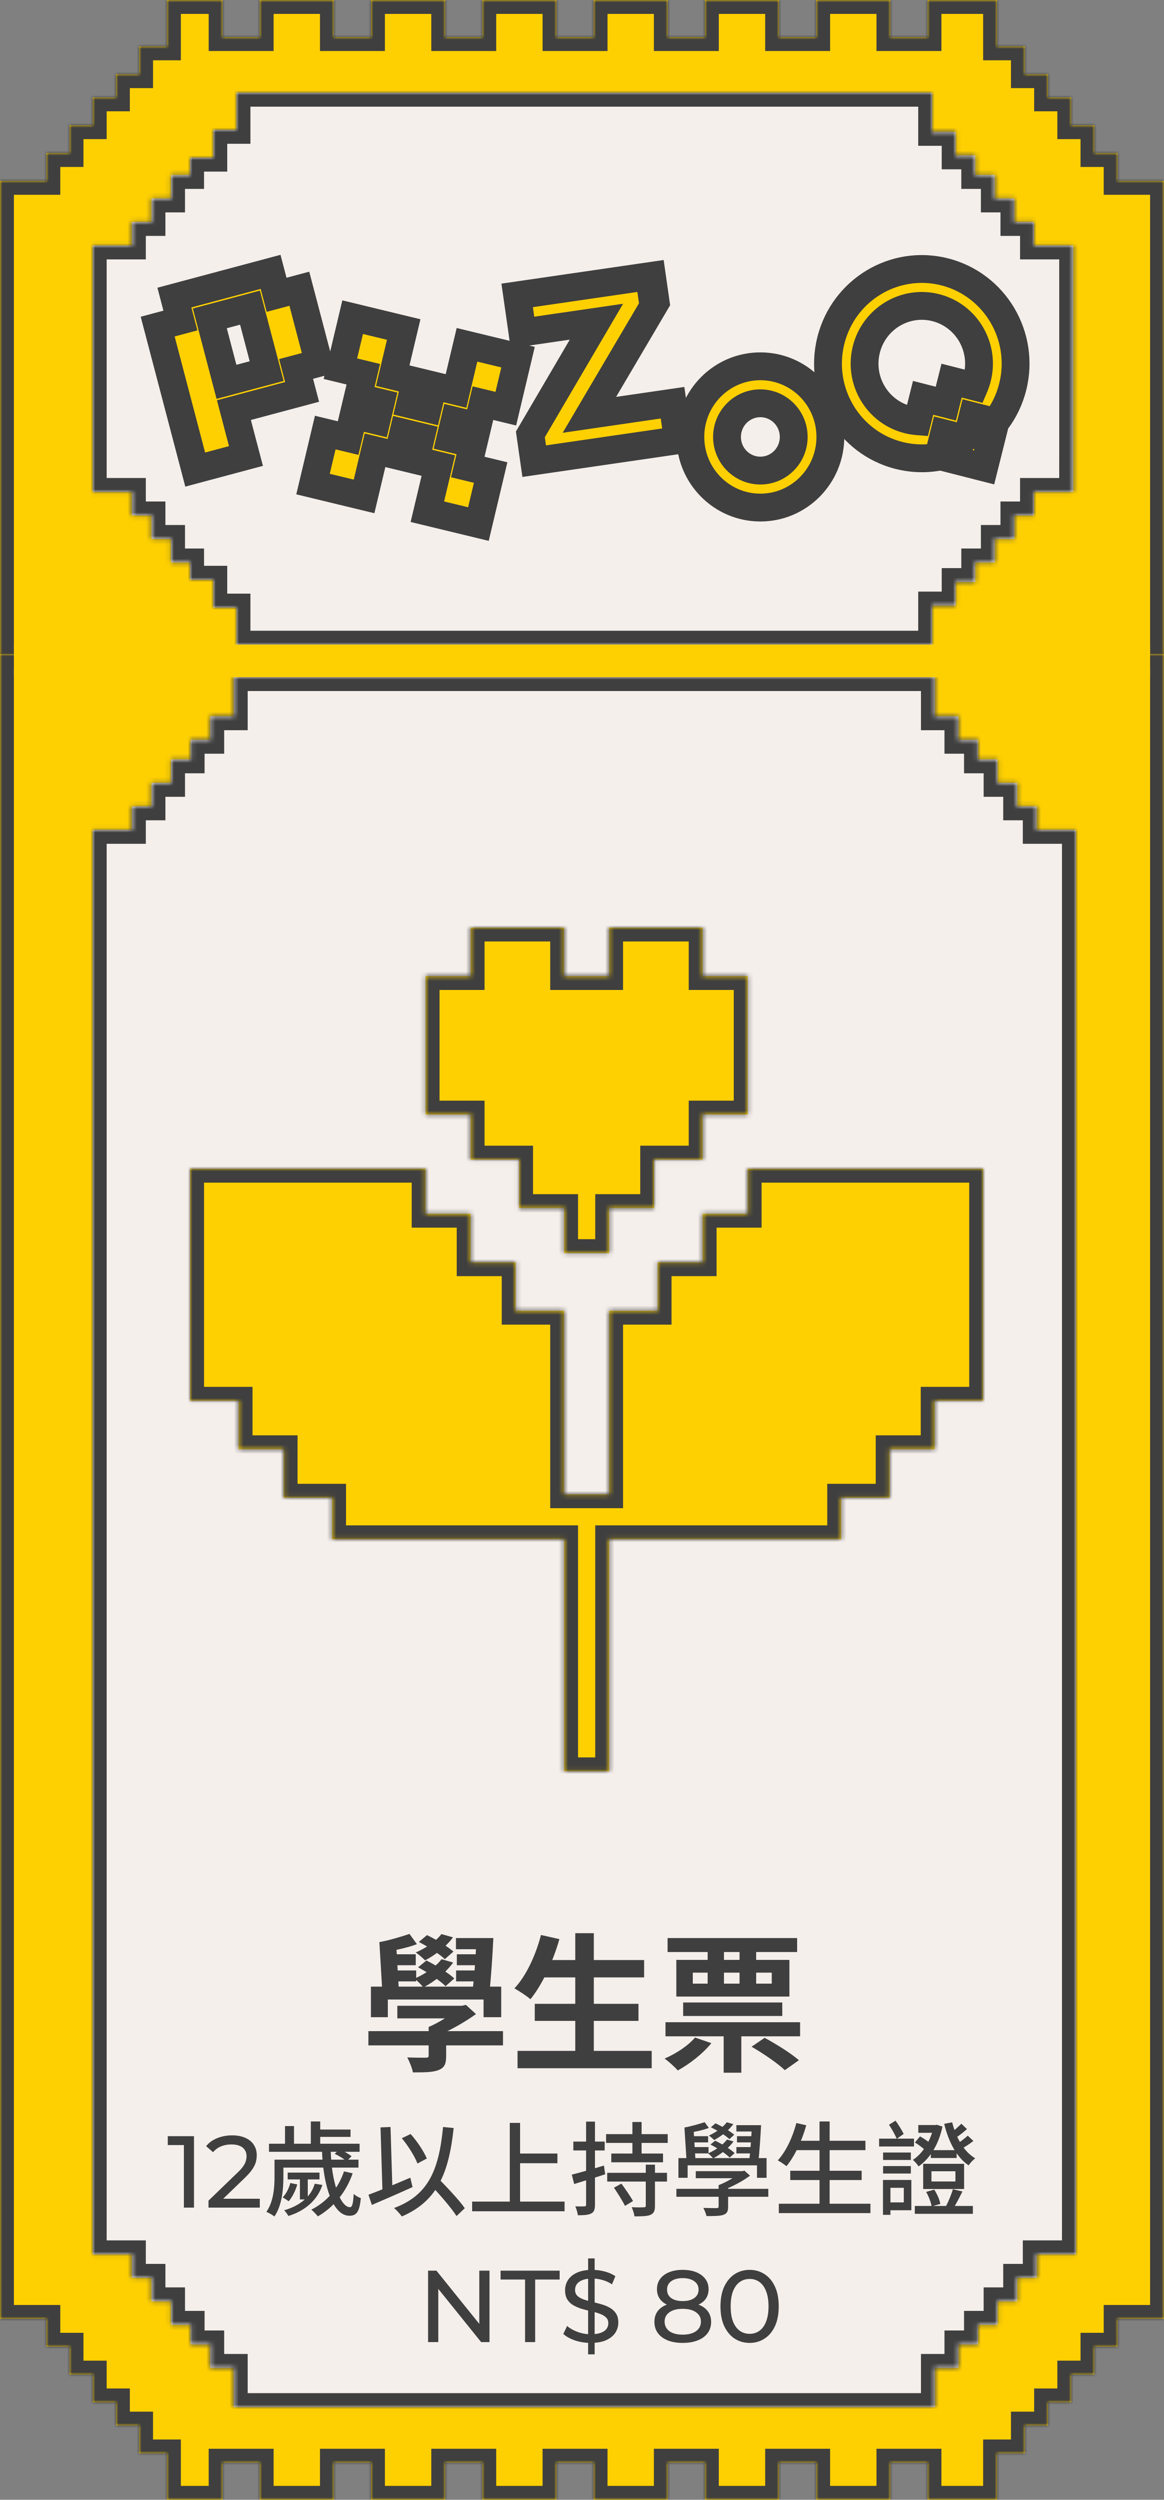 <svg width="251" height="539" viewBox="0 0 251 539" fill="none" xmlns="http://www.w3.org/2000/svg">
<rect x="0" y="0" width="251" height="539" fill="#808080" stroke="none"/>
<mask id="path-1-inside-1_2572_12255" fill="white">
<path fill-rule="evenodd" clip-rule="evenodd" d="M36 0H48V8H56V0H72V8H80V0H96V8H104V0H120V8H128V0H144V8H152V0H168V8H176V0H192V8H200V0H215V10H221V16H226V21H231V27H236V33H241V39H246H251V44.997V45V143.997H0V45V44.997V39H5H10V33H15V27H20V21H25V16H30V10H36V0Z"/>
</mask>
<path fill-rule="evenodd" clip-rule="evenodd" d="M36 0H48V8H56V0H72V8H80V0H96V8H104V0H120V8H128V0H144V8H152V0H168V8H176V0H192V8H200V0H215V10H221V16H226V21H231V27H236V33H241V39H246H251V44.997V45V143.997H0V45V44.997V39H5H10V33H15V27H20V21H25V16H30V10H36V0Z" fill="#FED001"/>
<path d="M48 0H51V-3H48V0ZM36 0V-3H33V0H36ZM48 8H45V11H48V8ZM56 8V11H59V8H56ZM56 0V-3H53V0H56ZM72 0H75V-3H72V0ZM72 8H69V11H72V8ZM80 8V11H83V8H80ZM80 0V-3H77V0H80ZM96 0H99V-3H96V0ZM96 8H93V11H96V8ZM104 8V11H107V8H104ZM104 0V-3H101V0H104ZM120 0H123V-3H120V0ZM120 8H117V11H120V8ZM128 8V11H131V8H128ZM128 0V-3H125V0H128ZM144 0H147V-3H144V0ZM144 8H141V11H144V8ZM152 8V11H155V8H152ZM152 0V-3H149V0H152ZM168 0H171V-3H168V0ZM168 8H165V11H168V8ZM176 8V11H179V8H176ZM176 0V-3H173V0H176ZM192 0H195V-3H192V0ZM192 8H189V11H192V8ZM200 8V11H203V8H200ZM200 0V-3H197V0H200ZM215 0H218V-3H215V0ZM215 10H212V13H215V10ZM221 10H224V7H221V10ZM221 16H218V19H221V16ZM226 16H229V13H226V16ZM226 21H223V24H226V21ZM231 21H234V18H231V21ZM231 27H228V30H231V27ZM236 27H239V24H236V27ZM236 33H233V36H236V33ZM241 33H244V30H241V33ZM241 39H238V42H241V39ZM251 39H254V36H251V39ZM251 143.997V146.997H254V143.997H251ZM0 143.997H-3V146.997H0V143.997ZM0 39V36H-3V39H0ZM10 39V42H13V39H10ZM10 33V30H7V33H10ZM15 33V36H18V33H15ZM15 27V24H12V27H15ZM20 27V30H23V27H20ZM20 21V18H17V21H20ZM25 21V24H28V21H25ZM25 16V13H22V16H25ZM30 16V19H33V16H30ZM30 10V7H27V10H30ZM36 10V13H39V10H36ZM48 -3H36V3H48V-3ZM51 8V0H45V8H51ZM56 5H48V11H56V5ZM53 0V8H59V0H53ZM72 -3H56V3H72V-3ZM75 8V0H69V8H75ZM80 5H72V11H80V5ZM77 0V8H83V0H77ZM96 -3H80V3H96V-3ZM99 8V0H93V8H99ZM104 5H96V11H104V5ZM101 0V8H107V0H101ZM120 -3H104V3H120V-3ZM123 8V0H117V8H123ZM128 5H120V11H128V5ZM125 0V8H131V0H125ZM144 -3H128V3H144V-3ZM147 8V0H141V8H147ZM152 5H144V11H152V5ZM149 0V8H155V0H149ZM168 -3H152V3H168V-3ZM171 8V0H165V8H171ZM176 5H168V11H176V5ZM173 0V8H179V0H173ZM192 -3H176V3H192V-3ZM195 8V0H189V8H195ZM200 5H192V11H200V5ZM197 0V8H203V0H197ZM215 -3H200V3H215V-3ZM218 10V0H212V10H218ZM221 7H215V13H221V7ZM224 16V10H218V16H224ZM226 13H221V19H226V13ZM229 21V16H223V21H229ZM231 18H226V24H231V18ZM234 27V21H228V27H234ZM236 24H231V30H236V24ZM239 33V27H233V33H239ZM241 30H236V36H241V30ZM244 39V33H238V39H244ZM246 36H241V42H246V36ZM251 36H246V42H251V36ZM254 44.997V39H248V44.997H254ZM254 45V44.997H248V45H254ZM254 143.997V45H248V143.997H254ZM0 146.997H251V140.997H0V146.997ZM-3 45V143.997H3V45H-3ZM-3 44.997V45H3V44.997H-3ZM-3 39V44.997H3V39H-3ZM5 36H0V42H5V36ZM10 36H5V42H10V36ZM7 33V39H13V33H7ZM15 30H10V36H15V30ZM12 27V33H18V27H12ZM20 24H15V30H20V24ZM17 21V27H23V21H17ZM25 18H20V24H25V18ZM22 16V21H28V16H22ZM30 13H25V19H30V13ZM27 10V16H33V10H27ZM36 7H30V13H36V7ZM33 0V10H39V0H33Z" fill="#3F3F3F" mask="url(#path-1-inside-1_2572_12255)"/>
<mask id="path-3-inside-2_2572_12255" fill="white">
<path fill-rule="evenodd" clip-rule="evenodd" d="M20 52.934L24.223 52.934H28.446V47.866L32.669 47.866L32.669 42.798L36.892 42.798L36.892 37.731H41V34H46V28H51V20L201 20V28.438L206.068 28.438L206.068 33.506H210.291V37.729H214.514V42.797H218.737V47.865L222.96 47.865V52.932H227.183H231.406V57H231.41V102H231.406V106.068H227.183H222.96V111.136H218.737V116.203H214.514V121.271H210.291V125.494H206.068L206.068 130.562L201 130.562V139L51 139V131H46V125H41V121.27H36.892L36.892 116.202H32.669L32.669 111.134H28.446V106.066H24.223H20L20 102V57L20 52.934Z"/>
</mask>
<path fill-rule="evenodd" clip-rule="evenodd" d="M20 52.934L24.223 52.934H28.446V47.866L32.669 47.866L32.669 42.798L36.892 42.798L36.892 37.731H41V34H46V28H51V20L201 20V28.438L206.068 28.438L206.068 33.506H210.291V37.729H214.514V42.797H218.737V47.865L222.96 47.865V52.932H227.183H231.406V57H231.41V102H231.406V106.068H227.183H222.96V111.136H218.737V116.203H214.514V121.271H210.291V125.494H206.068L206.068 130.562L201 130.562V139L51 139V131H46V125H41V121.27H36.892L36.892 116.202H32.669L32.669 111.134H28.446V106.066H24.223H20L20 102V57L20 52.934Z" fill="#F5EFEB"/>
<path d="M24.223 52.934V49.934H24.223L24.223 52.934ZM20 52.934L20 49.934L17 49.934L17 52.934H20ZM28.446 52.934V55.934H31.446V52.934H28.446ZM28.446 47.866L28.446 44.866L25.446 44.866V47.866H28.446ZM32.669 47.866L32.669 50.866L35.669 50.866L35.669 47.866H32.669ZM32.669 42.798L32.669 39.798L29.669 39.798L29.669 42.798H32.669ZM36.892 42.798L36.892 45.798L39.892 45.798L39.892 42.798L36.892 42.798ZM36.892 37.731V34.731H33.892L33.892 37.731L36.892 37.731ZM41 37.731V40.731H44V37.731H41ZM41 34V31H38V34H41ZM46 34V37H49V34H46ZM46 28V25H43V28H46ZM51 28V31H54V28H51ZM51 20V17L48 17V20H51ZM201 20H204V17L201 17V20ZM201 28.438H198V31.438L201 31.438V28.438ZM206.068 28.438L209.068 28.438L209.068 25.438L206.068 25.438V28.438ZM206.068 33.506L203.068 33.506L203.068 36.506H206.068V33.506ZM210.291 33.506H213.291V30.506H210.291V33.506ZM210.291 37.729H207.291V40.729H210.291V37.729ZM214.514 37.729H217.514V34.729H214.514V37.729ZM214.514 42.797H211.514V45.797H214.514V42.797ZM218.737 42.797H221.737V39.797H218.737V42.797ZM218.737 47.865H215.737V50.865L218.737 50.865V47.865ZM222.96 47.865H225.96V44.865L222.96 44.865V47.865ZM222.96 52.932H219.96V55.932H222.96V52.932ZM231.406 52.932H234.406V49.932H231.406V52.932ZM231.406 57H228.406V60H231.406V57ZM231.41 57H234.41V54H231.41V57ZM231.41 102V105H234.41V102H231.41ZM231.406 102V99H228.406V102H231.406ZM231.406 106.068V109.068H234.406V106.068H231.406ZM222.96 106.068V103.068H219.96V106.068H222.96ZM222.96 111.136V114.136H225.96V111.136H222.96ZM218.737 111.136V108.136H215.737V111.136H218.737ZM218.737 116.203V119.203H221.737V116.203H218.737ZM214.514 116.203V113.203H211.514V116.203H214.514ZM214.514 121.271V124.271H217.514V121.271H214.514ZM210.291 121.271V118.271H207.291V121.271H210.291ZM210.291 125.494V128.494H213.291V125.494H210.291ZM206.068 125.494V122.494H203.068L203.068 125.494L206.068 125.494ZM206.068 130.562V133.562H209.068L209.068 130.562H206.068ZM201 130.562V127.562H198V130.562H201ZM201 139V142H204V139H201ZM51 139H48V142H51V139ZM51 131H54V128H51V131ZM46 131H43V134H46V131ZM46 125H49V122H46V125ZM41 125H38V128H41V125ZM41 121.27H44V118.27H41V121.27ZM36.892 121.27H33.892L33.892 124.27H36.892V121.27ZM36.892 116.202H39.892L39.892 113.202H36.892V116.202ZM32.669 116.202H29.669L29.669 119.202H32.669V116.202ZM32.669 111.134H35.669L35.669 108.134H32.669V111.134ZM28.446 111.134H25.446V114.134H28.446V111.134ZM28.446 106.066H31.446V103.066H28.446V106.066ZM20 106.066H17L17 109.066H20V106.066ZM20 102H17H20ZM20 57H17H20ZM24.223 49.934L20 49.934L20 55.934L24.223 55.934L24.223 49.934ZM28.446 49.934H24.223V55.934H28.446V49.934ZM25.446 47.866V52.934H31.446V47.866H25.446ZM32.669 44.866L28.446 44.866L28.446 50.866L32.669 50.866L32.669 44.866ZM29.669 42.798L29.669 47.866H35.669L35.669 42.798H29.669ZM36.892 39.798L32.669 39.798L32.669 45.798L36.892 45.798L36.892 39.798ZM33.892 37.731L33.892 42.798L39.892 42.798L39.892 37.731L33.892 37.731ZM41 34.731H36.892V40.731H41V34.731ZM38 34V37.731H44V34H38ZM46 31H41V37H46V31ZM43 28V34H49V28H43ZM51 25H46V31H51V25ZM48 20V28H54V20H48ZM201 17L51 17V23L201 23V17ZM204 28.438V20H198V28.438H204ZM206.068 25.438L201 25.438V31.438L206.068 31.438V25.438ZM209.068 33.506L209.068 28.438L203.068 28.438L203.068 33.506L209.068 33.506ZM210.291 30.506H206.068V36.506H210.291V30.506ZM213.291 37.729V33.506H207.291V37.729H213.291ZM214.514 34.729H210.291V40.729H214.514V34.729ZM217.514 42.797V37.729H211.514V42.797H217.514ZM218.737 39.797H214.514V45.797H218.737V39.797ZM221.737 47.865V42.797H215.737V47.865H221.737ZM222.96 44.865L218.737 44.865V50.865L222.96 50.865V44.865ZM225.96 52.932V47.865H219.96V52.932H225.96ZM227.183 49.932H222.96V55.932H227.183V49.932ZM231.406 49.932H227.183V55.932H231.406V49.932ZM234.406 57V52.932H228.406V57H234.406ZM231.406 60H231.41V54H231.406V60ZM228.41 57V102H234.41V57H228.41ZM231.41 99H231.406V105H231.41V99ZM228.406 102V106.068H234.406V102H228.406ZM231.406 103.068H227.183V109.068H231.406V103.068ZM227.183 103.068H222.96V109.068H227.183V103.068ZM219.96 106.068V111.136H225.96V106.068H219.96ZM222.96 108.136H218.737V114.136H222.96V108.136ZM215.737 111.136V116.203H221.737V111.136H215.737ZM218.737 113.203H214.514V119.203H218.737V113.203ZM211.514 116.203V121.271H217.514V116.203H211.514ZM214.514 118.271H210.291V124.271H214.514V118.271ZM207.291 121.271V125.494H213.291V121.271H207.291ZM210.291 122.494H206.068V128.494H210.291V122.494ZM203.068 125.494L203.068 130.562L209.068 130.562L209.068 125.494L203.068 125.494ZM206.068 127.562L201 127.562V133.562L206.068 133.562V127.562ZM198 130.562V139H204V130.562H198ZM201 136L51 136V142L201 142V136ZM54 139V131H48V139H54ZM51 128H46V134H51V128ZM49 131V125H43V131H49ZM46 122H41V128H46V122ZM44 125V121.27H38V125H44ZM41 118.27H36.892V124.27H41V118.27ZM39.892 121.27L39.892 116.202H33.892L33.892 121.27H39.892ZM36.892 113.202H32.669V119.202H36.892V113.202ZM35.669 116.202L35.669 111.134H29.669L29.669 116.202H35.669ZM32.669 108.134H28.446V114.134H32.669V108.134ZM31.446 111.134V106.066H25.446V111.134H31.446ZM28.446 103.066H24.223V109.066H28.446V103.066ZM24.223 103.066H20V109.066H24.223V103.066ZM23 106.066L23 102H17L17 106.066H23ZM23 102V57H17V102H23ZM17 52.934L17 57H23L23 52.934H17Z" fill="#3F3F3F" mask="url(#path-3-inside-2_2572_12255)"/>
<mask id="path-5-outside-3_2572_12255" maskUnits="userSpaceOnUse" x="30" y="53.997" width="193" height="63" fill="black">
<rect fill="white" x="30" y="53.997" width="193" height="63"/>
<path fill-rule="evenodd" clip-rule="evenodd" d="M209.742 89.733L214.7 90.997L214.936 90.681C216.509 88.573 217.7 86.121 218.38 83.405C221.114 72.477 214.552 61.382 203.723 58.623C192.894 55.864 181.898 62.485 179.163 73.413C176.429 84.34 182.991 95.435 193.82 98.195C196.244 98.812 198.677 98.96 201.024 98.694C201.328 98.66 201.631 98.618 201.932 98.57L202.316 98.509L203.584 93.442L207.357 94.403L206.145 99.248L212.204 100.793L213.735 94.678L208.818 93.425L209.742 89.733ZM199.054 85.786L203.954 87.034L205.197 82.071L210.11 83.323C210.362 82.728 210.572 82.105 210.734 81.457C212.402 74.79 208.399 68.021 201.792 66.338C195.185 64.654 188.477 68.694 186.809 75.361C185.141 82.027 189.144 88.796 195.751 90.48C196.433 90.654 197.116 90.766 197.794 90.822L199.054 85.786Z"/>
<path fill-rule="evenodd" clip-rule="evenodd" d="M59.648 63.567L58.349 58.621L37.603 64.167L38.901 69.113L34 70.423L42.093 101.249L53.036 98.324L50.439 88.432L65.144 84.501L63.845 79.555L68.747 78.245L64.549 62.257L59.648 63.567ZM53.908 66.332L57.502 80.02L48.839 82.336L45.245 68.648L53.908 66.332Z"/>
<path fill-rule="evenodd" clip-rule="evenodd" d="M87.052 71.049L76.044 68.387L73.406 79.496L78.337 80.688L77.156 85.664L82.087 86.856L81.18 90.674L76.249 89.482L75.067 94.458L70.136 93.266L67.499 104.375L78.507 107.036L80.87 97.085L85.801 98.277L86.983 93.301L90.767 94.216L89.586 99.192L94.517 100.384L92.154 110.335L103.163 112.997L105.8 101.888L100.869 100.696L102.051 95.72L97.12 94.528L98.026 90.71L102.958 91.902L104.139 86.926L109.07 88.118L111.708 77.01L100.699 74.348L98.336 84.299L93.405 83.107L92.223 88.083L88.439 87.168L89.621 82.192L84.689 81L87.052 71.049Z"/>
<path fill-rule="evenodd" clip-rule="evenodd" d="M114.367 93.66L115.193 99.435L146.181 94.923L145.025 86.838L127.092 89.449L141.385 65.196L140.566 59.465L111.517 63.695L112.661 71.69L128.609 69.368L114.367 93.66ZM140.772 65.073L140.066 60.139L140.772 65.073Z"/>
<path fill-rule="evenodd" clip-rule="evenodd" d="M163.962 109.442C172.298 109.442 179.056 102.623 179.056 94.211C179.056 85.799 172.298 78.98 163.962 78.98C155.625 78.98 148.868 85.799 148.868 94.211C148.868 102.623 155.625 109.442 163.962 109.442ZM171.155 94.211C171.155 98.22 167.934 101.47 163.962 101.47C159.989 101.47 156.768 98.22 156.768 94.211C156.768 90.203 159.989 86.953 163.962 86.953C167.934 86.953 171.155 90.203 171.155 94.211Z"/>
</mask>
<path fill-rule="evenodd" clip-rule="evenodd" d="M209.742 89.733L214.7 90.997L214.936 90.681C216.509 88.573 217.7 86.121 218.38 83.405C221.114 72.477 214.552 61.382 203.723 58.623C192.894 55.864 181.898 62.485 179.163 73.413C176.429 84.34 182.991 95.435 193.82 98.195C196.244 98.812 198.677 98.96 201.024 98.694C201.328 98.66 201.631 98.618 201.932 98.57L202.316 98.509L203.584 93.442L207.357 94.403L206.145 99.248L212.204 100.793L213.735 94.678L208.818 93.425L209.742 89.733ZM199.054 85.786L203.954 87.034L205.197 82.071L210.11 83.323C210.362 82.728 210.572 82.105 210.734 81.457C212.402 74.79 208.399 68.021 201.792 66.338C195.185 64.654 188.477 68.694 186.809 75.361C185.141 82.027 189.144 88.796 195.751 90.48C196.433 90.654 197.116 90.766 197.794 90.822L199.054 85.786Z" fill="#FED001"/>
<path fill-rule="evenodd" clip-rule="evenodd" d="M59.648 63.567L58.349 58.621L37.603 64.167L38.901 69.113L34 70.423L42.093 101.249L53.036 98.324L50.439 88.432L65.144 84.501L63.845 79.555L68.747 78.245L64.549 62.257L59.648 63.567ZM53.908 66.332L57.502 80.02L48.839 82.336L45.245 68.648L53.908 66.332Z" fill="#FED001"/>
<path fill-rule="evenodd" clip-rule="evenodd" d="M87.052 71.049L76.044 68.387L73.406 79.496L78.337 80.688L77.156 85.664L82.087 86.856L81.18 90.674L76.249 89.482L75.067 94.458L70.136 93.266L67.499 104.375L78.507 107.036L80.87 97.085L85.801 98.277L86.983 93.301L90.767 94.216L89.586 99.192L94.517 100.384L92.154 110.335L103.163 112.997L105.8 101.888L100.869 100.696L102.051 95.72L97.12 94.528L98.026 90.71L102.958 91.902L104.139 86.926L109.07 88.118L111.708 77.01L100.699 74.348L98.336 84.299L93.405 83.107L92.223 88.083L88.439 87.168L89.621 82.192L84.689 81L87.052 71.049Z" fill="#FED001"/>
<path fill-rule="evenodd" clip-rule="evenodd" d="M114.367 93.66L115.193 99.435L146.181 94.923L145.025 86.838L127.092 89.449L141.385 65.196L140.566 59.465L111.517 63.695L112.661 71.69L128.609 69.368L114.367 93.66ZM140.772 65.073L140.066 60.139L140.772 65.073Z" fill="#FED001"/>
<path fill-rule="evenodd" clip-rule="evenodd" d="M163.962 109.442C172.298 109.442 179.056 102.623 179.056 94.211C179.056 85.799 172.298 78.98 163.962 78.98C155.625 78.98 148.868 85.799 148.868 94.211C148.868 102.623 155.625 109.442 163.962 109.442ZM171.155 94.211C171.155 98.22 167.934 101.47 163.962 101.47C159.989 101.47 156.768 98.22 156.768 94.211C156.768 90.203 159.989 86.953 163.962 86.953C167.934 86.953 171.155 90.203 171.155 94.211Z" fill="#FED001"/>
<path d="M87.728 87.608L86.269 87.262L85.924 88.715L87.376 89.066L87.728 87.608ZM88.91 82.632L90.369 82.979L90.714 81.525L89.262 81.174L88.91 82.632ZM83.979 81.44L82.519 81.094L82.174 82.547L83.626 82.898L83.979 81.44ZM86.342 71.489L87.801 71.835L88.146 70.382L86.694 70.031L86.342 71.489ZM60.679 63.913L59.381 58.968L56.479 59.729L57.778 64.675L60.679 63.913ZM69.477 77.441L65.581 62.603L62.679 63.365L66.575 78.203L69.477 77.441ZM65.874 83.697L64.575 78.751L61.673 79.513L62.972 84.459L65.874 83.697ZM53.766 97.52L51.169 87.628L48.267 88.39L50.865 98.282L53.766 97.52ZM81.968 89.934L77.037 88.742L76.332 91.657L81.263 92.85L81.968 89.934ZM75.856 93.717L70.925 92.525L70.22 95.441L75.151 96.633L75.856 93.717ZM79.531 106.665L81.894 96.714L78.975 96.021L76.612 105.972L79.531 106.665ZM86.825 97.906L88.006 92.93L85.088 92.237L83.906 97.213L86.825 97.906ZM99.124 83.559L94.193 82.367L93.488 85.282L98.419 86.475L99.124 83.559ZM87.376 89.066L92.307 90.258L93.012 87.342L88.081 86.15L87.376 89.066ZM87.45 82.286L86.269 87.262L89.188 87.955L90.369 82.979L87.45 82.286ZM83.626 82.898L88.557 84.09L89.262 81.174L84.331 79.982L83.626 82.898ZM85.438 81.787L87.801 71.835L84.882 71.142L82.519 81.094L85.438 81.787ZM146.998 94.207L146.01 87.299L143.04 87.724L144.028 94.632L146.998 94.207ZM49.87 82.682L45.975 67.845L43.073 68.606L46.969 83.444L49.87 82.682ZM157.21 87.792C155.641 89.467 154.679 91.729 154.679 94.211H157.679C157.679 92.517 158.333 90.982 159.399 89.843L157.21 87.792ZM154.679 94.211C154.679 96.789 155.716 99.128 157.393 100.82L159.524 98.709C158.384 97.558 157.679 95.971 157.679 94.211H154.679ZM76.127 70.562L85.989 72.947L86.694 70.031L76.832 67.646L76.127 70.562ZM214.7 90.997L213.96 93.904L215.904 94.399L217.104 92.791L214.7 90.997ZM209.742 89.733L210.483 86.826L207.563 86.082L206.832 89.005L209.742 89.733ZM214.936 90.681L217.34 92.475L217.34 92.475L214.936 90.681ZM218.38 83.405L221.29 84.133V84.133L218.38 83.405ZM203.723 58.623L204.464 55.716V55.716L203.723 58.623ZM193.82 98.195L193.08 101.102L193.82 98.195ZM201.024 98.694L200.687 95.713L200.687 95.713L201.024 98.694ZM201.932 98.57L201.458 95.608H201.458L201.932 98.57ZM202.316 98.509L202.791 101.471L204.746 101.158L205.227 99.237L202.316 98.509ZM203.584 93.442L204.325 90.534L201.405 89.791L200.674 92.713L203.584 93.442ZM207.357 94.403L210.268 95.131L210.993 92.234L208.098 91.496L207.357 94.403ZM206.145 99.248L203.234 98.52L202.509 101.418L205.404 102.156L206.145 99.248ZM212.204 100.793L211.463 103.7L214.383 104.444L215.114 101.521L212.204 100.793ZM213.735 94.678L216.645 95.407L217.37 92.509L214.476 91.771L213.735 94.678ZM208.818 93.425L205.908 92.697L205.183 95.595L208.077 96.332L208.818 93.425ZM203.954 87.034L203.214 89.942L206.133 90.686L206.865 87.763L203.954 87.034ZM199.054 85.786L199.795 82.879L196.876 82.135L196.144 85.057L199.054 85.786ZM205.197 82.071L205.938 79.164L203.018 78.42L202.287 81.342L205.197 82.071ZM210.11 83.323L209.369 86.23L211.866 86.866L212.872 84.494L210.11 83.323ZM210.734 81.457L207.824 80.728V80.728L210.734 81.457ZM201.792 66.338L202.533 63.431V63.431L201.792 66.338ZM186.809 75.361L183.899 74.632V74.632L186.809 75.361ZM195.751 90.48L196.492 87.573L196.492 87.573L195.751 90.48ZM197.794 90.822L197.55 93.812L200.086 94.018L200.704 91.55L197.794 90.822ZM58.349 58.621L61.251 57.859L60.485 54.944L57.574 55.723L58.349 58.621ZM59.648 63.567L56.746 64.329L57.511 67.243L60.422 66.465L59.648 63.567ZM37.603 64.167L36.828 61.269L33.943 62.04L34.701 64.929L37.603 64.167ZM38.901 69.113L39.676 72.011L42.562 71.24L41.803 68.351L38.901 69.113ZM34 70.423L33.225 67.525L30.34 68.296L31.098 71.185L34 70.423ZM42.093 101.249L39.192 102.011L39.957 104.926L42.868 104.148L42.093 101.249ZM53.036 98.324L53.811 101.222L56.697 100.451L55.938 97.562L53.036 98.324ZM50.439 88.432L49.664 85.534L46.779 86.305L47.538 89.194L50.439 88.432ZM65.144 84.501L65.919 87.399L68.804 86.628L68.046 83.739L65.144 84.501ZM63.845 79.555L63.071 76.657L60.185 77.428L60.944 80.317L63.845 79.555ZM68.747 78.245L69.522 81.143L72.407 80.372L71.648 77.483L68.747 78.245ZM64.549 62.257L67.451 61.495L66.686 58.58L63.774 59.358L64.549 62.257ZM76.044 68.387L76.749 65.471L73.821 64.763L73.125 67.694L76.044 68.387ZM87.052 71.049L89.971 71.742L90.662 68.835L87.757 68.133L87.052 71.049ZM73.406 79.496L70.487 78.803L69.797 81.71L72.701 82.412L73.406 79.496ZM78.337 80.688L81.256 81.381L81.946 78.474L79.042 77.772L78.337 80.688ZM77.156 85.664L74.237 84.971L73.546 87.877L76.451 88.58L77.156 85.664ZM82.087 86.856L85.005 87.549L85.696 84.642L82.791 83.94L82.087 86.856ZM81.18 90.674L80.475 93.59L83.403 94.298L84.099 91.368L81.18 90.674ZM76.249 89.482L76.954 86.566L74.026 85.858L73.33 88.789L76.249 89.482ZM75.067 94.458L74.362 97.374L77.29 98.082L77.986 95.151L75.067 94.458ZM70.136 93.266L70.841 90.35L67.913 89.642L67.217 92.573L70.136 93.266ZM67.499 104.375L64.58 103.681L63.889 106.588L66.793 107.29L67.499 104.375ZM78.507 107.036L77.802 109.952L80.73 110.66L81.426 107.729L78.507 107.036ZM80.87 97.085L81.575 94.169L78.647 93.461L77.951 96.391L80.87 97.085ZM85.801 98.277L85.096 101.193L88.024 101.901L88.72 98.97L85.801 98.277ZM86.983 93.301L87.688 90.385L84.76 89.677L84.064 92.608L86.983 93.301ZM90.767 94.216L93.686 94.909L94.376 92.002L91.472 91.3L90.767 94.216ZM89.586 99.192L86.667 98.499L85.977 101.406L88.881 102.108L89.586 99.192ZM94.517 100.384L97.436 101.077L98.126 98.17L95.222 97.468L94.517 100.384ZM92.154 110.335L89.235 109.642L88.545 112.549L91.449 113.251L92.154 110.335ZM103.163 112.997L102.458 115.913L105.386 116.621L106.082 113.69L103.163 112.997ZM105.8 101.888L108.719 102.581L109.41 99.674L106.505 98.972L105.8 101.888ZM100.869 100.696L97.951 100.003L97.26 102.91L100.164 103.612L100.869 100.696ZM102.051 95.72L104.97 96.413L105.66 93.507L102.756 92.805L102.051 95.72ZM97.12 94.528L94.201 93.835L93.511 96.742L96.415 97.444L97.12 94.528ZM98.026 90.71L98.731 87.794L95.804 87.086L95.108 90.017L98.026 90.71ZM102.958 91.902L102.253 94.818L105.18 95.526L105.876 92.595L102.958 91.902ZM104.139 86.926L104.844 84.01L101.916 83.302L101.22 86.233L104.139 86.926ZM109.07 88.118L108.365 91.034L111.293 91.742L111.989 88.811L109.07 88.118ZM111.708 77.01L114.627 77.703L115.317 74.796L112.413 74.094L111.708 77.01ZM100.699 74.348L101.404 71.432L98.476 70.724L97.78 73.655L100.699 74.348ZM98.336 84.299L97.631 87.216L100.559 87.923L101.255 84.993L98.336 84.299ZM93.405 83.107L94.11 80.191L91.182 79.483L90.486 82.414L93.405 83.107ZM92.223 88.083L91.518 90.999L94.446 91.707L95.142 88.776L92.223 88.083ZM88.439 87.168L85.52 86.475L84.83 89.382L87.734 90.084L88.439 87.168ZM89.621 82.192L92.54 82.885L93.23 79.978L90.326 79.276L89.621 82.192ZM84.689 81L81.771 80.307L81.081 83.214L83.984 83.916L84.689 81ZM115.193 99.435L112.223 99.86L112.649 102.837L115.626 102.404L115.193 99.435ZM114.367 93.66L111.779 92.143L111.249 93.047L111.398 94.085L114.367 93.66ZM146.181 94.923L146.613 97.892L149.574 97.46L149.151 94.498L146.181 94.923ZM145.025 86.838L147.995 86.413L147.569 83.436L144.592 83.869L145.025 86.838ZM127.092 89.449L124.507 87.926L121.329 93.32L127.524 92.418L127.092 89.449ZM141.385 65.196L143.97 66.719L144.504 65.813L144.355 64.771L141.385 65.196ZM140.566 59.465L143.535 59.04L143.11 56.063L140.133 56.496L140.566 59.465ZM111.517 63.695L111.085 60.726L108.124 61.157L108.548 64.119L111.517 63.695ZM112.661 71.69L109.691 72.115L110.117 75.092L113.093 74.659L112.661 71.69ZM128.609 69.368L131.197 70.885L134.354 65.5L128.177 66.399L128.609 69.368ZM57.502 80.02L58.277 82.918L61.162 82.147L60.404 79.258L57.502 80.02ZM53.908 66.332L56.81 65.57L56.044 62.656L53.133 63.434L53.908 66.332ZM48.839 82.336L45.937 83.098L46.702 86.012L49.614 85.234L48.839 82.336ZM45.245 68.648L44.47 65.75L41.585 66.521L42.343 69.41L45.245 68.648ZM215.441 88.09L210.483 86.826L209.001 92.641L213.96 93.904L215.441 88.09ZM212.532 88.887L212.296 89.202L217.104 92.791L217.34 92.475L212.532 88.887ZM215.469 82.677C214.888 85.002 213.871 87.093 212.532 88.887L217.34 92.475C219.147 90.054 220.512 87.241 221.29 84.133L215.469 82.677ZM202.982 61.53C212.189 63.876 217.808 73.33 215.469 82.677L221.29 84.133C224.42 71.625 216.915 58.888 204.464 55.716L202.982 61.53ZM182.074 74.141C184.41 64.804 193.785 59.187 202.982 61.53L204.464 55.716C192.002 52.541 179.386 60.167 176.253 72.684L182.074 74.141ZM194.561 95.287C185.354 92.942 179.735 83.488 182.074 74.141L176.253 72.684C173.123 85.193 180.628 97.929 193.08 101.102L194.561 95.287ZM200.687 95.713C198.695 95.939 196.627 95.814 194.561 95.287L193.08 101.102C195.86 101.81 198.659 101.981 201.362 101.675L200.687 95.713ZM201.458 95.608C201.202 95.649 200.945 95.684 200.687 95.713L201.362 101.675C201.712 101.635 202.06 101.588 202.406 101.532L201.458 95.608ZM201.842 95.546L201.458 95.608L202.406 101.532L202.791 101.471L201.842 95.546ZM200.674 92.713L199.406 97.78L205.227 99.237L206.494 94.17L200.674 92.713ZM208.098 91.496L204.325 90.534L202.843 96.349L206.617 97.31L208.098 91.496ZM209.055 99.977L210.268 95.131L204.447 93.675L203.234 98.52L209.055 99.977ZM212.945 97.886L206.886 96.341L205.404 102.156L211.463 103.7L212.945 97.886ZM210.824 93.95L209.294 100.064L215.114 101.521L216.645 95.407L210.824 93.95ZM208.077 96.332L212.994 97.585L214.476 91.771L209.559 90.518L208.077 96.332ZM206.832 89.005L205.908 92.697L211.728 94.153L212.652 90.462L206.832 89.005ZM204.695 84.127L199.795 82.879L198.313 88.693L203.214 89.942L204.695 84.127ZM202.287 81.342L201.044 86.306L206.865 87.763L208.107 82.799L202.287 81.342ZM210.851 80.416L205.938 79.164L204.456 84.978L209.369 86.23L210.851 80.416ZM207.824 80.728C207.7 81.225 207.54 81.7 207.348 82.151L212.872 84.494C213.185 83.756 213.444 82.985 213.644 82.185L207.824 80.728ZM201.052 69.245C206.036 70.515 209.097 75.643 207.824 80.728L213.644 82.185C215.708 73.938 210.762 65.527 202.533 63.431L201.052 69.245ZM189.719 76.089C190.99 71.013 196.077 67.977 201.052 69.245L202.533 63.431C194.294 61.331 185.965 66.376 183.899 74.632L189.719 76.089ZM196.492 87.573C191.507 86.303 188.447 81.175 189.719 76.089L183.899 74.632C181.835 82.88 186.781 91.29 195.01 93.387L196.492 87.573ZM198.038 87.832C197.527 87.79 197.01 87.705 196.492 87.573L195.01 93.387C195.856 93.603 196.705 93.743 197.55 93.812L198.038 87.832ZM196.144 85.057L194.884 90.093L200.704 91.55L201.965 86.514L196.144 85.057ZM55.447 59.383L56.746 64.329L62.549 62.805L61.251 57.859L55.447 59.383ZM38.378 67.065L59.124 61.519L57.574 55.723L36.828 61.269L38.378 67.065ZM41.803 68.351L40.505 63.405L34.701 64.929L36 69.875L41.803 68.351ZM34.775 73.322L39.676 72.011L38.127 66.215L33.225 67.525L34.775 73.322ZM44.995 100.488L36.902 69.662L31.098 71.185L39.192 102.011L44.995 100.488ZM52.262 95.426L41.319 98.351L42.868 104.148L53.811 101.222L52.262 95.426ZM47.538 89.194L50.135 99.086L55.938 97.562L53.341 87.67L47.538 89.194ZM64.369 81.603L49.664 85.534L51.214 91.33L65.919 87.399L64.369 81.603ZM60.944 80.317L62.242 85.263L68.046 83.739L66.747 78.793L60.944 80.317ZM67.972 75.347L63.071 76.657L64.62 82.453L69.522 81.143L67.972 75.347ZM61.647 63.018L65.845 79.007L71.648 77.483L67.451 61.495L61.647 63.018ZM60.422 66.465L65.324 65.155L63.774 59.358L58.873 60.669L60.422 66.465ZM75.339 71.303L86.347 73.965L87.757 68.133L76.749 65.471L75.339 71.303ZM76.325 80.189L78.962 69.08L73.125 67.694L70.487 78.803L76.325 80.189ZM79.042 77.772L74.111 76.58L72.701 82.412L77.632 83.604L79.042 77.772ZM80.074 86.357L81.256 81.381L75.418 79.995L74.237 84.971L80.074 86.357ZM82.791 83.94L77.861 82.748L76.451 88.58L81.382 89.772L82.791 83.94ZM84.099 91.368L85.005 87.549L79.168 86.163L78.261 89.981L84.099 91.368ZM75.544 92.398L80.475 93.59L81.885 87.758L76.954 86.566L75.544 92.398ZM77.986 95.151L79.168 90.175L73.33 88.789L72.148 93.765L77.986 95.151ZM69.431 96.182L74.362 97.374L75.772 91.542L70.841 90.35L69.431 96.182ZM70.417 105.068L73.055 93.959L67.217 92.573L64.58 103.681L70.417 105.068ZM79.212 104.12L68.204 101.459L66.793 107.29L77.802 109.952L79.212 104.12ZM77.951 96.391L75.588 106.343L81.426 107.729L83.789 97.778L77.951 96.391ZM86.506 95.361L81.575 94.169L80.165 100.001L85.096 101.193L86.506 95.361ZM84.064 92.608L82.883 97.584L88.72 98.97L89.902 93.994L84.064 92.608ZM91.472 91.3L87.688 90.385L86.278 96.217L90.062 97.132L91.472 91.3ZM92.505 99.885L93.686 94.909L87.848 93.523L86.667 98.499L92.505 99.885ZM95.222 97.468L90.291 96.276L88.881 102.108L93.812 103.3L95.222 97.468ZM95.073 111.029L97.436 101.077L91.598 99.691L89.235 109.642L95.073 111.029ZM103.868 110.081L92.859 107.419L91.449 113.251L102.458 115.913L103.868 110.081ZM102.882 101.195L100.244 112.304L106.082 113.69L108.719 102.581L102.882 101.195ZM100.164 103.612L105.095 104.804L106.505 98.972L101.574 97.78L100.164 103.612ZM99.132 95.027L97.951 100.003L103.788 101.389L104.97 96.413L99.132 95.027ZM96.415 97.444L101.346 98.636L102.756 92.805L97.825 91.612L96.415 97.444ZM95.108 90.017L94.201 93.835L100.039 95.221L100.945 91.403L95.108 90.017ZM103.663 88.986L98.731 87.794L97.322 93.626L102.253 94.818L103.663 88.986ZM101.22 86.233L100.039 91.209L105.876 92.595L107.058 87.619L101.22 86.233ZM109.775 85.202L104.844 84.01L103.434 89.842L108.365 91.034L109.775 85.202ZM108.789 76.317L106.151 87.425L111.989 88.811L114.627 77.703L108.789 76.317ZM99.994 77.264L111.003 79.926L112.413 74.094L101.404 71.432L99.994 77.264ZM101.255 84.993L103.618 75.041L97.78 73.655L95.417 83.606L101.255 84.993ZM92.7 86.023L97.631 87.216L99.041 81.383L94.11 80.191L92.7 86.023ZM95.142 88.776L96.324 83.8L90.486 82.414L89.305 87.39L95.142 88.776ZM87.734 90.084L91.518 90.999L92.928 85.167L89.144 84.252L87.734 90.084ZM86.702 81.499L85.52 86.475L91.358 87.861L92.54 82.885L86.702 81.499ZM83.984 83.916L88.916 85.108L90.326 79.276L85.394 78.084L83.984 83.916ZM84.134 70.356L81.771 80.307L87.608 81.693L89.971 71.742L84.134 70.356ZM118.163 99.011L117.337 93.236L111.398 94.085L112.223 99.86L118.163 99.011ZM145.749 91.954L114.761 96.467L115.626 102.404L146.613 97.892L145.749 91.954ZM142.055 87.263L143.211 95.348L149.151 94.498L147.995 86.413L142.055 87.263ZM127.524 92.418L145.457 89.806L144.592 83.869L126.66 86.48L127.524 92.418ZM138.801 63.673L124.507 87.926L129.677 90.972L143.97 66.719L138.801 63.673ZM137.596 59.889L138.415 65.621L144.355 64.771L143.535 59.04L137.596 59.889ZM111.95 66.663L140.998 62.434L140.133 56.496L111.085 60.726L111.95 66.663ZM115.631 71.266L114.487 63.27L108.548 64.119L109.691 72.115L115.631 71.266ZM128.177 66.399L112.229 68.722L113.093 74.659L129.041 72.337L128.177 66.399ZM116.955 95.177L131.197 70.885L126.021 67.851L111.779 92.143L116.955 95.177ZM143.742 64.648L143.036 59.714L137.096 60.563L137.802 65.497L143.742 64.648ZM60.404 79.258L56.81 65.57L51.007 67.094L54.6 80.782L60.404 79.258ZM49.614 85.234L58.277 82.918L56.727 77.122L48.064 79.438L49.614 85.234ZM42.343 69.41L45.937 83.098L51.74 81.574L48.147 67.886L42.343 69.41ZM53.133 63.434L44.47 65.75L46.02 71.546L54.683 69.231L53.133 63.434ZM176.056 94.211C176.056 100.992 170.615 106.442 163.962 106.442V112.442C173.98 112.442 182.056 104.254 182.056 94.211H176.056ZM163.962 81.98C170.615 81.98 176.056 87.431 176.056 94.211H182.056C182.056 84.168 173.98 75.98 163.962 75.98V81.98ZM151.868 94.211C151.868 87.431 157.308 81.98 163.962 81.98V75.98C153.943 75.98 145.868 84.168 145.868 94.211H151.868ZM163.962 106.442C157.308 106.442 151.868 100.992 151.868 94.211H145.868C145.868 104.254 153.943 112.442 163.962 112.442V106.442ZM163.962 104.47C169.617 104.47 174.155 99.851 174.155 94.211H168.155C168.155 96.589 166.252 98.47 163.962 98.47V104.47ZM153.768 94.211C153.768 99.851 158.307 104.47 163.962 104.47V98.47C161.671 98.47 159.768 96.589 159.768 94.211H153.768ZM163.962 83.953C158.307 83.953 153.768 88.571 153.768 94.211H159.768C159.768 91.834 161.671 89.953 163.962 89.953V83.953ZM174.155 94.211C174.155 88.571 169.617 83.953 163.962 83.953V89.953C166.252 89.953 168.155 91.834 168.155 94.211H174.155Z" fill="#3F3F3F" mask="url(#path-5-outside-3_2572_12255)"/>
<mask id="path-7-inside-4_2572_12255" fill="white">
<path fill-rule="evenodd" clip-rule="evenodd" d="M251 141V494V500H246H241V506H236V512H231V518H226V523H221V529H215V539H200V531H192V539H176V531H168V539H152V531H144V539H128V531H120V539H104V531H96V539H80V531H72V539H56V531H48V539H36V529H30V523H25V518H20V512H15V506H10V500H5H0V494V141H251Z"/>
</mask>
<path fill-rule="evenodd" clip-rule="evenodd" d="M251 141V494V500H246H241V506H236V512H231V518H226V523H221V529H215V539H200V531H192V539H176V531H168V539H152V531H144V539H128V531H120V539H104V531H96V539H80V531H72V539H56V531H48V539H36V529H30V523H25V518H20V512H15V506H10V500H5H0V494V141H251Z" fill="#FED001"/>
<path d="M251 141H254V138H251V141ZM251 500V503H254V500H251ZM241 500V497H238V500H241ZM241 506V509H244V506H241ZM236 506V503H233V506H236ZM236 512V515H239V512H236ZM231 512V509H228V512H231ZM231 518V521H234V518H231ZM226 518V515H223V518H226ZM226 523V526H229V523H226ZM221 523V520H218V523H221ZM221 529V532H224V529H221ZM215 529V526H212V529H215ZM215 539V542H218V539H215ZM200 539H197V542H200V539ZM200 531H203V528H200V531ZM192 531V528H189V531H192ZM192 539V542H195V539H192ZM176 539H173V542H176V539ZM176 531H179V528H176V531ZM168 531V528H165V531H168ZM168 539V542H171V539H168ZM152 539H149V542H152V539ZM152 531H155V528H152V531ZM144 531V528H141V531H144ZM144 539V542H147V539H144ZM128 539H125V542H128V539ZM128 531H131V528H128V531ZM120 531V528H117V531H120ZM120 539V542H123V539H120ZM104 539H101V542H104V539ZM104 531H107V528H104V531ZM96 531V528H93V531H96ZM96 539V542H99V539H96ZM80 539H77V542H80V539ZM80 531H83V528H80V531ZM72 531V528H69V531H72ZM72 539V542H75V539H72ZM56 539H53V542H56V539ZM56 531H59V528H56V531ZM48 531V528H45V531H48ZM48 539V542H51V539H48ZM36 539H33V542H36V539ZM36 529H39V526H36V529ZM30 529H27V532H30V529ZM30 523H33V520H30V523ZM25 523H22V526H25V523ZM25 518H28V515H25V518ZM20 518H17V521H20V518ZM20 512H23V509H20V512ZM15 512H12V515H15V512ZM15 506H18V503H15V506ZM10 506H7V509H10V506ZM10 500H13V497H10V500ZM0 500H-3V503H0V500ZM0 141V138H-3V141H0ZM254 494V141H248V494H254ZM248 494V500H254V494H248ZM251 497H246V503H251V497ZM246 497H241V503H246V497ZM238 500V506H244V500H238ZM241 503H236V509H241V503ZM233 506V512H239V506H233ZM236 509H231V515H236V509ZM228 512V518H234V512H228ZM231 515H226V521H231V515ZM223 518V523H229V518H223ZM226 520H221V526H226V520ZM218 523V529H224V523H218ZM221 526H215V532H221V526ZM212 529V539H218V529H212ZM215 536H200V542H215V536ZM203 539V531H197V539H203ZM200 528H192V534H200V528ZM189 531V539H195V531H189ZM192 536H176V542H192V536ZM179 539V531H173V539H179ZM176 528H168V534H176V528ZM165 531V539H171V531H165ZM168 536H152V542H168V536ZM155 539V531H149V539H155ZM152 528H144V534H152V528ZM141 531V539H147V531H141ZM144 536H128V542H144V536ZM131 539V531H125V539H131ZM128 528H120V534H128V528ZM117 531V539H123V531H117ZM120 536H104V542H120V536ZM107 539V531H101V539H107ZM104 528H96V534H104V528ZM93 531V539H99V531H93ZM96 536H80V542H96V536ZM83 539V531H77V539H83ZM80 528H72V534H80V528ZM69 531V539H75V531H69ZM72 536H56V542H72V536ZM59 539V531H53V539H59ZM56 528H48V534H56V528ZM45 531V539H51V531H45ZM48 536H36V542H48V536ZM39 539V529H33V539H39ZM36 526H30V532H36V526ZM33 529V523H27V529H33ZM30 520H25V526H30V520ZM28 523V518H22V523H28ZM25 515H20V521H25V515ZM23 518V512H17V518H23ZM20 509H15V515H20V509ZM18 512V506H12V512H18ZM15 503H10V509H15V503ZM13 506V500H7V506H13ZM10 497H5V503H10V497ZM5 497H0V503H5V497ZM3 500V494H-3V500H3ZM-3 141V494H3V141H-3ZM251 138H0V144H251V138Z" fill="#3F3F3F" mask="url(#path-7-inside-4_2572_12255)"/>
<mask id="path-9-inside-5_2572_12255" fill="white">
<path fill-rule="evenodd" clip-rule="evenodd" d="M50.406 146L201.594 146V154.446H206.661V159.514L210.884 159.514V163.737H215.108V168.805H219.331V173.872L223.554 173.872V178.94H227.777H232V184V184.008V481V486.068H227.777H223.554V491.135H219.331V496.203H215.108V501.271H210.884V505.494H206.661V510.562H201.594V519.008H50.407L50.406 510.562H45.339L45.339 505.494H41.115V501.271H36.892V496.203H32.669L32.669 491.135H28.446V486.068H24.223H20L20 481L20 184.008L20 178.94H24.223H28.446V173.872L32.669 173.872L32.669 168.805H36.892V163.737H41.115V159.514H45.339L45.339 154.446L50.406 154.446L50.406 146Z"/>
</mask>
<path fill-rule="evenodd" clip-rule="evenodd" d="M50.406 146L201.594 146V154.446H206.661V159.514L210.884 159.514V163.737H215.108V168.805H219.331V173.872L223.554 173.872V178.94H227.777H232V184V184.008V481V486.068H227.777H223.554V491.135H219.331V496.203H215.108V501.271H210.884V505.494H206.661V510.562H201.594V519.008H50.407L50.406 510.562H45.339L45.339 505.494H41.115V501.271H36.892V496.203H32.669L32.669 491.135H28.446V486.068H24.223H20L20 481L20 184.008L20 178.94H24.223H28.446V173.872L32.669 173.872L32.669 168.805H36.892V163.737H41.115V159.514H45.339L45.339 154.446L50.406 154.446L50.406 146Z" fill="#F5EFEB"/>
<path d="M201.594 146H204.594V143L201.594 143V146ZM50.406 146V143L47.406 143L47.406 146L50.406 146ZM201.594 154.446H198.594V157.446H201.594V154.446ZM206.661 154.446H209.661V151.446H206.661V154.446ZM206.661 159.514H203.661V162.514H206.661V159.514ZM210.884 159.514H213.884V156.514L210.884 156.514V159.514ZM210.884 163.737H207.884V166.737H210.884V163.737ZM215.108 163.737H218.108V160.737H215.108V163.737ZM215.108 168.805H212.108V171.805H215.108V168.805ZM219.331 168.805H222.331V165.805H219.331V168.805ZM219.331 173.872H216.331V176.872L219.331 176.872V173.872ZM223.554 173.872H226.554V170.872L223.554 170.872V173.872ZM223.554 178.94H220.554V181.94H223.554V178.94ZM232 178.94H235V175.94H232V178.94ZM232 486.068V489.068H235V486.068H232ZM223.554 486.068V483.068H220.554V486.068H223.554ZM223.554 491.135V494.135H226.554V491.135H223.554ZM219.331 491.135V488.135H216.331V491.135H219.331ZM219.331 496.203V499.203H222.331V496.203H219.331ZM215.108 496.203V493.203H212.108V496.203H215.108ZM215.108 501.271V504.271H218.108V501.271H215.108ZM210.884 501.271V498.271H207.884V501.271H210.884ZM210.884 505.494V508.494H213.884V505.494H210.884ZM206.661 505.494V502.494H203.661V505.494H206.661ZM206.661 510.562V513.562H209.661V510.562H206.661ZM201.594 510.562V507.562H198.594V510.562H201.594ZM201.594 519.008V522.008H204.594V519.008H201.594ZM50.407 519.008L47.407 519.008L47.407 522.008H50.407V519.008ZM50.406 510.562L53.406 510.562L53.406 507.562H50.406V510.562ZM45.339 510.562H42.339L42.339 513.562H45.339V510.562ZM45.339 505.494H48.339L48.339 502.494H45.339V505.494ZM41.115 505.494H38.115V508.494H41.115V505.494ZM41.115 501.271H44.115V498.271H41.115V501.271ZM36.892 501.271H33.892V504.271H36.892V501.271ZM36.892 496.203H39.892V493.203H36.892V496.203ZM32.669 496.203H29.669L29.669 499.203H32.669V496.203ZM32.669 491.135H35.669L35.669 488.135H32.669V491.135ZM28.446 491.135H25.446V494.135H28.446V491.135ZM28.446 486.068H31.446V483.068H28.446V486.068ZM20 486.068H17L17 489.068H20V486.068ZM20 481H23H20ZM20 184.008H17H20ZM20 178.94V175.94H17L17 178.94H20ZM28.446 178.94V181.94H31.446V178.94H28.446ZM28.446 173.872L28.446 170.872L25.446 170.872V173.872H28.446ZM32.669 173.872L32.669 176.872L35.669 176.872L35.669 173.872H32.669ZM32.669 168.805V165.805H29.669L29.669 168.805H32.669ZM36.892 168.805V171.805H39.892V168.805H36.892ZM36.892 163.737V160.737H33.892V163.737H36.892ZM41.115 163.737V166.737H44.115V163.737H41.115ZM41.115 159.514V156.514H38.115V159.514H41.115ZM45.339 159.514V162.514H48.339L48.339 159.514L45.339 159.514ZM45.339 154.446V151.446L42.339 151.446L42.339 154.446L45.339 154.446ZM50.406 154.446V157.446L53.406 157.446L53.406 154.446L50.406 154.446ZM201.594 143L50.406 143V149L201.594 149V143ZM204.594 154.446V146H198.594V154.446H204.594ZM206.661 151.446H201.594V157.446H206.661V151.446ZM209.661 159.514V154.446H203.661V159.514H209.661ZM210.884 156.514L206.661 156.514V162.514L210.884 162.514V156.514ZM213.884 163.737V159.514H207.884V163.737H213.884ZM215.108 160.737H210.884V166.737H215.108V160.737ZM218.108 168.805V163.737H212.108V168.805H218.108ZM219.331 165.805H215.108V171.805H219.331V165.805ZM222.331 173.872V168.805H216.331V173.872H222.331ZM223.554 170.872L219.331 170.872V176.872L223.554 176.872V170.872ZM226.554 178.94V173.872H220.554V178.94H226.554ZM227.777 175.94H223.554V181.94H227.777V175.94ZM232 175.94H227.777V181.94H232V175.94ZM235 184V178.94H229V184H235ZM235 184.008V184H229V184.008H235ZM235 481V184.008H229V481H235ZM235 486.068V481H229V486.068H235ZM227.777 489.068H232V483.068H227.777V489.068ZM223.554 489.068H227.777V483.068H223.554V489.068ZM226.554 491.135V486.068H220.554V491.135H226.554ZM219.331 494.135H223.554V488.135H219.331V494.135ZM222.331 496.203V491.135H216.331V496.203H222.331ZM215.108 499.203H219.331V493.203H215.108V499.203ZM218.108 501.271V496.203H212.108V501.271H218.108ZM210.884 504.271H215.108V498.271H210.884V504.271ZM213.884 505.494V501.271H207.884V505.494H213.884ZM206.661 508.494H210.884V502.494H206.661V508.494ZM209.661 510.562V505.494H203.661V510.562H209.661ZM201.594 513.562H206.661V507.562H201.594V513.562ZM204.594 519.008V510.562H198.594V519.008H204.594ZM50.407 522.008H201.594V516.008H50.407V522.008ZM47.406 510.562L47.407 519.008L53.407 519.008L53.406 510.562L47.406 510.562ZM45.339 513.562H50.406V507.562H45.339V513.562ZM42.339 505.494L42.339 510.562H48.339L48.339 505.494H42.339ZM41.115 508.494H45.339V502.494H41.115V508.494ZM38.115 501.271V505.494H44.115V501.271H38.115ZM36.892 504.271H41.115V498.271H36.892V504.271ZM33.892 496.203V501.271H39.892V496.203H33.892ZM32.669 499.203H36.892V493.203H32.669V499.203ZM29.669 491.135L29.669 496.203H35.669L35.669 491.135H29.669ZM28.446 494.135H32.669V488.135H28.446V494.135ZM25.446 486.068V491.135H31.446V486.068H25.446ZM24.223 489.068H28.446V483.068H24.223V489.068ZM20 489.068H24.223V483.068H20V489.068ZM17 481L17 486.068H23L23 481H17ZM17 184.008L17 481H23L23 184.008H17ZM17 178.94L17 184.008H23L23 178.94H17ZM24.223 175.94H20V181.94H24.223V175.94ZM28.446 175.94H24.223V181.94H28.446V175.94ZM25.446 173.872V178.94H31.446V173.872H25.446ZM32.669 170.872L28.446 170.872L28.446 176.872L32.669 176.872L32.669 170.872ZM29.669 168.805L29.669 173.872H35.669L35.669 168.805H29.669ZM36.892 165.805H32.669V171.805H36.892V165.805ZM33.892 163.737V168.805H39.892V163.737H33.892ZM41.115 160.737H36.892V166.737H41.115V160.737ZM38.115 159.514V163.737H44.115V159.514H38.115ZM45.339 156.514H41.115V162.514H45.339V156.514ZM42.339 154.446L42.339 159.514L48.339 159.514L48.339 154.446L42.339 154.446ZM50.406 151.446L45.339 151.446V157.446L50.406 157.446V151.446ZM47.406 146L47.406 154.446L53.406 154.446L53.406 146L47.406 146Z" fill="#3F3F3F" mask="url(#path-9-inside-5_2572_12255)"/>
<path d="M79.44 437.952H108.464V441.024H79.44V437.952ZM85.68 432.48H99.696V435.2H85.68V432.48ZM92.432 437.056H96.208V443.296C96.208 445.024 95.856 445.856 94.512 446.368C93.2 446.848 91.44 446.848 89.04 446.848C88.848 445.856 88.304 444.544 87.824 443.616C89.36 443.68 91.28 443.68 91.792 443.68C92.304 443.68 92.432 443.584 92.432 443.168V437.056ZM98.736 432.48H99.664L100.464 432.288L102.64 434.272C100.24 436 97.104 437.792 94.16 439.008C93.776 438.432 92.912 437.504 92.432 437.056C94.704 436.096 97.456 434.336 98.736 433.12V432.48ZM79.984 428.352H108.08V434.944H104.272V431.136H83.632V434.944H79.984V428.352ZM102.736 417.888H106.384C106.192 421.824 105.872 426.688 105.52 429.728H101.84C102.256 426.592 102.608 421.728 102.736 417.888ZM98.32 417.888H104.24V420.288H98.32V417.888ZM88.304 416.992L89.904 419.2C87.888 419.968 85.104 420.544 83.152 420.864L81.808 418.752C83.728 418.432 86.576 417.568 88.304 416.992ZM83.664 421.376H89.648V423.744H83.664V421.376ZM83.76 424.864H89.744V427.232H83.76V424.864ZM98.512 421.376H103.92V423.744H98.512V421.376ZM98.352 424.864H103.728V427.232H98.352V424.864ZM95.184 417.024L97.68 417.728C96.24 419.712 93.84 421.568 91.664 422.688C91.216 422.24 90.256 421.376 89.648 420.992C91.856 420.032 94 418.592 95.184 417.024ZM90.32 418.72L92.08 417.248C94.032 418.176 96.496 419.68 97.776 420.8L95.92 422.432C94.768 421.312 92.304 419.744 90.32 418.72ZM95.216 422.432L97.712 423.168C96.176 425.312 93.648 427.296 91.312 428.512C90.896 428.032 89.936 427.04 89.392 426.624C91.664 425.632 93.968 424.096 95.216 422.432ZM90.16 424.192L91.952 422.72C94 423.744 96.656 425.376 97.968 426.592L96.08 428.256C94.864 427.04 92.272 425.312 90.16 424.192ZM81.808 418.752L85.456 419.68L86.032 429.568H82.448L81.808 418.752ZM116.624 422.624H138.896V426.368H116.624V422.624ZM115.312 432.064H137.68V435.744H115.312V432.064ZM111.6 442.208H140.528V445.952H111.6V442.208ZM124.048 416.832H128.048V444.064H124.048V416.832ZM116.656 417.216L120.624 418.112C119.216 423.072 116.88 428 114.384 431.072C113.616 430.4 111.92 429.28 110.928 428.736C113.456 426.048 115.504 421.632 116.656 417.216ZM162.064 441.312L164.88 439.392C167.312 440.704 170.576 442.72 172.272 444.224L169.232 446.368C167.76 444.928 164.56 442.752 162.064 441.312ZM147.312 431.776H168.688V434.688H147.312V431.776ZM143.504 436.032H172.528V439.072H143.504V436.032ZM143.952 417.888H171.888V420.896H143.952V417.888ZM149.872 439.328L153.392 440.544C151.568 442.816 148.656 445.056 146.16 446.432C145.552 445.728 144.144 444.448 143.312 443.872C145.808 442.784 148.4 441.088 149.872 439.328ZM149.392 425.344V427.712H166.416V425.344H149.392ZM145.84 422.592H170.224V430.496H145.84V422.592ZM152.592 419.04H156.112V429.376H152.592V419.04ZM159.472 419.04H163.056V429.376H159.472V419.04ZM156.048 436.832H159.856V446.912H156.048V436.832Z" fill="#3F3F3F"/>
<path d="M92.31 505V489.6H94.114L104.3 502.25H103.354V489.6H105.554V505H103.75L93.564 492.35H94.51V505H92.31ZM113.222 505V491.514H107.942V489.6H120.68V491.514H115.4V505H113.222ZM126.82 507.64V486.96H128.228V507.64H126.82ZM127.37 505.176C126.197 505.176 125.075 505 124.004 504.648C122.934 504.281 122.09 503.812 121.474 503.24L122.288 501.524C122.875 502.037 123.623 502.463 124.532 502.8C125.442 503.137 126.388 503.306 127.37 503.306C128.265 503.306 128.991 503.203 129.548 502.998C130.106 502.793 130.516 502.514 130.78 502.162C131.044 501.795 131.176 501.385 131.176 500.93C131.176 500.402 131 499.977 130.648 499.654C130.311 499.331 129.864 499.075 129.306 498.884C128.764 498.679 128.162 498.503 127.502 498.356C126.842 498.209 126.175 498.041 125.5 497.85C124.84 497.645 124.232 497.388 123.674 497.08C123.132 496.772 122.692 496.361 122.354 495.848C122.017 495.32 121.848 494.645 121.848 493.824C121.848 493.032 122.054 492.306 122.464 491.646C122.89 490.971 123.535 490.436 124.4 490.04C125.28 489.629 126.395 489.424 127.744 489.424C128.639 489.424 129.526 489.541 130.406 489.776C131.286 490.011 132.049 490.348 132.694 490.788L131.968 492.548C131.308 492.108 130.612 491.793 129.878 491.602C129.145 491.397 128.434 491.294 127.744 491.294C126.879 491.294 126.168 491.404 125.61 491.624C125.053 491.844 124.642 492.137 124.378 492.504C124.129 492.871 124.004 493.281 124.004 493.736C124.004 494.279 124.173 494.711 124.51 495.034C124.862 495.357 125.31 495.613 125.852 495.804C126.41 495.995 127.018 496.171 127.678 496.332C128.338 496.479 128.998 496.647 129.658 496.838C130.333 497.029 130.942 497.278 131.484 497.586C132.042 497.894 132.489 498.305 132.826 498.818C133.164 499.331 133.332 499.991 133.332 500.798C133.332 501.575 133.12 502.301 132.694 502.976C132.269 503.636 131.609 504.171 130.714 504.582C129.834 504.978 128.72 505.176 127.37 505.176ZM147.207 505.176C145.96 505.176 144.882 504.993 143.973 504.626C143.063 504.259 142.359 503.739 141.861 503.064C141.362 502.375 141.113 501.568 141.113 500.644C141.113 499.735 141.347 498.965 141.817 498.334C142.301 497.689 142.997 497.205 143.907 496.882C144.816 496.545 145.916 496.376 147.207 496.376C148.497 496.376 149.597 496.545 150.507 496.882C151.431 497.205 152.135 497.689 152.619 498.334C153.103 498.979 153.345 499.749 153.345 500.644C153.345 501.568 153.095 502.375 152.597 503.064C152.098 503.739 151.387 504.259 150.463 504.626C149.539 504.993 148.453 505.176 147.207 505.176ZM147.207 503.394C148.439 503.394 149.399 503.145 150.089 502.646C150.793 502.133 151.145 501.443 151.145 500.578C151.145 499.727 150.793 499.06 150.089 498.576C149.399 498.077 148.439 497.828 147.207 497.828C145.989 497.828 145.036 498.077 144.347 498.576C143.657 499.06 143.313 499.727 143.313 500.578C143.313 501.443 143.657 502.133 144.347 502.646C145.036 503.145 145.989 503.394 147.207 503.394ZM147.207 497.564C146.033 497.564 145.036 497.41 144.215 497.102C143.393 496.779 142.763 496.325 142.323 495.738C141.883 495.137 141.663 494.425 141.663 493.604C141.663 492.739 141.89 491.998 142.345 491.382C142.814 490.751 143.467 490.267 144.303 489.93C145.139 489.593 146.107 489.424 147.207 489.424C148.321 489.424 149.297 489.593 150.133 489.93C150.969 490.267 151.621 490.751 152.091 491.382C152.56 491.998 152.795 492.739 152.795 493.604C152.795 494.425 152.575 495.137 152.135 495.738C151.695 496.325 151.057 496.779 150.221 497.102C149.385 497.41 148.38 497.564 147.207 497.564ZM147.207 496.156C148.277 496.156 149.113 495.936 149.715 495.496C150.331 495.056 150.639 494.455 150.639 493.692C150.639 492.915 150.323 492.306 149.693 491.866C149.062 491.426 148.233 491.206 147.207 491.206C146.18 491.206 145.359 491.426 144.743 491.866C144.141 492.306 143.841 492.915 143.841 493.692C143.841 494.455 144.134 495.056 144.721 495.496C145.322 495.936 146.151 496.156 147.207 496.156ZM161.651 505.176C160.448 505.176 159.37 504.868 158.417 504.252C157.478 503.636 156.73 502.741 156.173 501.568C155.63 500.395 155.359 498.972 155.359 497.3C155.359 495.628 155.63 494.205 156.173 493.032C156.73 491.859 157.478 490.964 158.417 490.348C159.37 489.732 160.448 489.424 161.651 489.424C162.839 489.424 163.909 489.732 164.863 490.348C165.816 490.964 166.564 491.859 167.107 493.032C167.649 494.205 167.921 495.628 167.921 497.3C167.921 498.972 167.649 500.395 167.107 501.568C166.564 502.741 165.816 503.636 164.863 504.252C163.909 504.868 162.839 505.176 161.651 505.176ZM161.651 503.218C162.457 503.218 163.161 502.998 163.763 502.558C164.379 502.118 164.855 501.458 165.193 500.578C165.545 499.698 165.721 498.605 165.721 497.3C165.721 495.995 165.545 494.902 165.193 494.022C164.855 493.142 164.379 492.482 163.763 492.042C163.161 491.602 162.457 491.382 161.651 491.382C160.844 491.382 160.133 491.602 159.517 492.042C158.901 492.482 158.417 493.142 158.065 494.022C157.727 494.902 157.559 495.995 157.559 497.3C157.559 498.605 157.727 499.698 158.065 500.578C158.417 501.458 158.901 502.118 159.517 502.558C160.133 502.998 160.844 503.218 161.651 503.218Z" fill="#3F3F3F"/>
<path d="M39.652 476V461.48L40.598 462.514H36.176V460.6H41.83V476H39.652ZM44.957 476V474.504L51.227 468.454C51.784 467.926 52.195 467.464 52.459 467.068C52.737 466.657 52.921 466.283 53.009 465.946C53.111 465.594 53.163 465.257 53.163 464.934C53.163 464.142 52.884 463.519 52.327 463.064C51.769 462.609 50.955 462.382 49.885 462.382C49.063 462.382 48.323 462.521 47.663 462.8C47.003 463.064 46.431 463.482 45.947 464.054L44.451 462.756C45.037 462.008 45.822 461.436 46.805 461.04C47.802 460.629 48.895 460.424 50.083 460.424C51.153 460.424 52.085 460.6 52.877 460.952C53.669 461.289 54.277 461.781 54.703 462.426C55.143 463.071 55.363 463.834 55.363 464.714C55.363 465.213 55.297 465.704 55.165 466.188C55.033 466.672 54.783 467.185 54.417 467.728C54.05 468.271 53.522 468.879 52.833 469.554L47.245 474.944L46.717 474.086H56.023V476H44.957ZM69.425 463.504H71.317C71.405 470.412 73.407 475.934 75.475 475.912C75.959 475.912 76.157 475.098 76.267 473.052C76.663 473.426 77.323 473.8 77.807 473.954C77.521 476.946 76.861 477.76 75.343 477.76C71.779 477.76 69.645 471.226 69.425 463.504ZM72.175 464.406L73.209 463.416C74.111 463.812 75.233 464.45 75.805 464.934L74.727 466.012C74.177 465.506 73.077 464.824 72.175 464.406ZM74.177 468.19L76.047 468.608C74.595 472.788 71.911 475.934 68.545 477.892C68.259 477.518 67.555 476.792 67.137 476.44C70.437 474.79 72.945 471.886 74.177 468.19ZM62.605 470.698L64.101 471.006C63.727 472.37 63.023 473.756 62.253 474.636C61.967 474.416 61.329 473.998 60.955 473.8C61.747 472.986 62.297 471.842 62.605 470.698ZM60.251 465.66H77.301V467.376H60.251V465.66ZM62.033 468.454H68.897V469.928H62.033V468.454ZM58.007 462.228H77.543V463.966H58.007V462.228ZM68.193 459.17H75.585V460.754H68.193V459.17ZM59.195 465.66H61.109V469.422C61.109 471.952 60.823 475.538 59.173 477.914C58.799 477.606 57.919 477.1 57.435 476.924C58.997 474.702 59.195 471.622 59.195 469.4V465.66ZM67.027 457.432H69.051V463.086H67.027V457.432ZM61.461 458.422H63.397V463.152H61.461V458.422ZM67.863 470.852L69.513 471.116C68.523 474.24 65.905 476.682 62.187 477.804C61.989 477.452 61.571 476.858 61.285 476.572C64.739 475.604 67.159 473.514 67.863 470.852ZM64.673 469.466H66.367V474.24H64.673V469.466ZM86.651 461.04L88.543 460.138C89.995 461.744 91.403 463.9 92.041 465.418L90.017 466.496C89.445 464.978 88.015 462.69 86.651 461.04ZM79.457 473.228C81.701 472.414 85.221 470.94 88.477 469.554L88.961 471.578C85.947 472.942 82.647 474.372 80.183 475.428L79.457 473.228ZM92.525 470.742L94.131 469.312C96.177 471.402 98.949 474.284 100.225 476.132L98.443 477.826C97.255 475.934 94.593 472.942 92.525 470.742ZM95.539 458.62L97.827 458.84C96.749 468.916 94.131 474.68 86.651 477.914C86.343 477.452 85.485 476.528 84.979 476.088C92.327 473.36 94.637 467.992 95.539 458.62ZM82.053 458.708L84.209 458.62L84.649 473.052L82.493 473.14L82.053 458.708ZM111.115 464.34H120.201V466.43H111.115V464.34ZM101.809 474.702H121.741V476.792H101.809V474.702ZM109.927 457.74H112.149V475.846H109.927V457.74ZM131.817 464.34H142.971V466.232H131.817V464.34ZM130.937 468.498H143.829V470.39H130.937V468.498ZM130.695 460.16H143.983V462.052H130.695V460.16ZM136.371 457.542H138.351V465.44H136.371V457.542ZM139.253 466.738H141.233V475.582C141.233 476.704 141.013 477.232 140.265 477.562C139.561 477.87 138.439 477.892 136.811 477.892C136.745 477.298 136.459 476.484 136.217 475.912C137.339 475.978 138.505 475.956 138.835 475.934C139.165 475.934 139.253 475.846 139.253 475.538V466.738ZM132.389 471.71L133.995 470.83C134.853 471.996 135.953 473.58 136.503 474.592L134.765 475.626C134.281 474.614 133.225 472.942 132.389 471.71ZM123.303 468.894C125.063 468.454 127.703 467.706 130.233 466.936L130.497 468.828C128.187 469.576 125.723 470.324 123.809 470.918L123.303 468.894ZM123.633 461.766H130.387V463.68H123.633V461.766ZM126.383 457.454H128.297V475.362C128.297 476.396 128.099 476.946 127.505 477.254C126.911 477.584 126.009 477.65 124.601 477.65C124.557 477.144 124.315 476.286 124.051 475.736C124.931 475.758 125.745 475.758 126.009 475.736C126.273 475.736 126.383 475.648 126.383 475.34V457.454ZM145.853 471.952H165.675V473.668H145.853V471.952ZM150.033 468.146H160.109V469.664H150.033V468.146ZM154.961 471.16H157.007V475.802C157.007 476.792 156.787 477.276 155.995 477.562C155.203 477.826 154.059 477.826 152.343 477.826C152.233 477.276 151.925 476.572 151.661 476.066C152.893 476.11 154.169 476.11 154.521 476.11C154.873 476.088 154.961 476.022 154.961 475.736V471.16ZM159.603 468.146H160.087L160.527 468.036L161.737 469.114C160.153 470.302 157.931 471.468 155.929 472.238C155.709 471.908 155.225 471.402 154.961 471.16C156.633 470.522 158.613 469.356 159.603 468.498V468.146ZM146.293 465.33H165.301V469.576H163.233V466.892H148.273V469.576H146.293V465.33ZM162.133 458.224H164.113C163.981 460.82 163.761 464.142 163.519 466.144H161.517C161.803 464.076 162.023 460.754 162.133 458.224ZM158.789 458.224H162.947V459.588H158.789V458.224ZM151.947 457.586L152.849 458.818C151.529 459.346 149.659 459.698 148.339 459.896L147.591 458.73C148.889 458.51 150.803 457.96 151.947 457.586ZM148.647 460.6H152.695V461.942H148.647V460.6ZM148.735 462.954H152.783V464.318H148.735V462.954ZM158.921 460.6H162.749V461.942H158.921V460.6ZM158.789 462.954H162.595V464.318H158.789V462.954ZM156.721 457.608L158.129 458.004C157.139 459.368 155.489 460.644 153.993 461.436C153.751 461.172 153.201 460.688 152.871 460.468C154.367 459.764 155.885 458.73 156.721 457.608ZM153.289 458.686L154.279 457.828C155.687 458.466 157.425 459.522 158.327 460.292L157.293 461.238C156.457 460.446 154.719 459.368 153.289 458.686ZM156.765 461.326L158.173 461.744C157.117 463.196 155.379 464.538 153.795 465.374C153.553 465.11 153.025 464.56 152.695 464.318C154.257 463.614 155.885 462.514 156.765 461.326ZM153.201 462.404L154.213 461.568C155.665 462.272 157.513 463.394 158.415 464.252L157.359 465.22C156.501 464.362 154.697 463.174 153.201 462.404ZM147.591 458.73L149.571 459.258L149.989 466.078H148.053L147.591 458.73ZM171.351 461.59H186.619V463.614H171.351V461.59ZM170.405 468.058H185.805V470.06H170.405V468.058ZM167.941 475.164H187.697V477.188H167.941V475.164ZM176.719 457.432H178.897V476.154H176.719V457.432ZM171.725 457.762L173.859 458.246C172.913 461.656 171.329 464.956 169.591 467.068C169.173 466.716 168.249 466.1 167.721 465.814C169.481 463.9 170.911 460.864 171.725 457.762ZM198.015 458.202H201.821V459.874H198.015V458.202ZM201.337 458.202H201.667L201.997 458.136L203.229 458.532C202.415 462.426 200.501 465.44 198.081 467.112C197.817 466.694 197.245 466.034 196.849 465.704C198.917 464.406 200.721 461.568 201.337 458.51V458.202ZM197.289 461.964L198.389 460.644C199.247 461.106 200.281 461.81 200.787 462.316L199.643 463.768C199.159 463.24 198.125 462.47 197.289 461.964ZM199.709 472.612L201.469 472.128C202.085 473.096 202.635 474.372 202.767 475.208L200.897 475.736C200.765 474.922 200.281 473.602 199.709 472.612ZM205.319 457.608C206.133 460.864 207.827 463.944 210.291 465.374C209.807 465.726 209.191 466.408 208.861 466.892C206.221 465.11 204.527 461.744 203.603 457.938L205.319 457.608ZM207.299 457.916L208.509 459.06C207.739 459.808 206.749 460.512 206.023 460.996L204.989 459.962C205.671 459.456 206.705 458.51 207.299 457.916ZM208.685 460.49L209.895 461.634C209.015 462.338 207.959 462.976 207.189 463.416L206.199 462.382C206.947 461.92 208.069 461.062 208.685 460.49ZM200.721 463.614H206.287V465.308H200.721V463.614ZM197.267 475.648H209.785V477.342H197.267V475.648ZM200.853 468.168V470.368H206.023V468.168H200.853ZM199.071 466.562H207.893V471.996H199.071V466.562ZM205.473 472.04L207.541 472.524C206.881 473.822 206.155 475.274 205.539 476.22L203.955 475.758C204.505 474.746 205.165 473.14 205.473 472.04ZM190.425 464.12H196.409V465.726H190.425V464.12ZM190.425 467.046H196.409V468.652H190.425V467.046ZM189.567 461.128H197.091V462.822H189.567V461.128ZM191.217 470.038H196.519V476.572H191.217V474.878H194.891V471.732H191.217V470.038ZM190.403 470.038H192.009V477.562H190.403V470.038ZM191.701 458.136L193.109 457.256C193.769 458.158 194.495 459.346 194.869 460.116L193.373 461.172C193.043 460.358 192.317 459.06 191.701 458.136Z" fill="#3F3F3F"/>
<mask id="path-14-inside-6_2572_12255" fill="white">
<path fill-rule="evenodd" clip-rule="evenodd" d="M121.646 200H101.485V210.454H91.777V240.323H101.485V250.031H111.939V260.485H121.646V270.192H131.354V260.485H141.061V250.031H151.515V240.323H161.223V210.454H151.515V200H131.354V210.454H121.646V200Z"/>
</mask>
<path fill-rule="evenodd" clip-rule="evenodd" d="M121.646 200H101.485V210.454H91.777V240.323H101.485V250.031H111.939V260.485H121.646V270.192H131.354V260.485H141.061V250.031H151.515V240.323H161.223V210.454H151.515V200H131.354V210.454H121.646V200Z" fill="#FED001"/>
<path d="M101.485 200V197H98.485V200H101.485ZM121.646 200H124.646V197H121.646V200ZM101.485 210.454V213.454H104.485V210.454H101.485ZM91.777 210.454V207.454H88.777V210.454H91.777ZM91.777 240.323H88.777V243.323H91.777V240.323ZM101.485 240.323H104.485V237.323H101.485V240.323ZM101.485 250.031H98.485V253.031H101.485V250.031ZM111.939 250.031H114.939V247.031H111.939V250.031ZM111.939 260.485H108.939V263.485H111.939V260.485ZM121.646 260.485H124.646V257.485H121.646V260.485ZM121.646 270.192H118.646V273.192H121.646V270.192ZM131.354 270.192V273.192H134.354V270.192H131.354ZM131.354 260.485V257.485H128.354V260.485H131.354ZM141.061 260.485V263.485H144.061V260.485H141.061ZM141.061 250.031V247.031H138.061V250.031H141.061ZM151.515 250.031V253.031H154.515V250.031H151.515ZM151.515 240.323V237.323H148.515V240.323H151.515ZM161.223 240.323V243.323H164.223V240.323H161.223ZM161.223 210.454H164.223V207.454H161.223V210.454ZM151.515 210.454H148.515V213.454H151.515V210.454ZM151.515 200H154.515V197H151.515V200ZM131.354 200V197H128.354V200H131.354ZM131.354 210.454V213.454H134.354V210.454H131.354ZM121.646 210.454H118.646V213.454H121.646V210.454ZM101.485 203H121.646V197H101.485V203ZM104.485 210.454V200H98.485V210.454H104.485ZM91.777 213.454H101.485V207.454H91.777V213.454ZM94.777 240.323V210.454H88.777V240.323H94.777ZM101.485 237.323H91.777V243.323H101.485V237.323ZM104.485 250.031V240.323H98.485V250.031H104.485ZM111.939 247.031H101.485V253.031H111.939V247.031ZM114.939 260.485V250.031H108.939V260.485H114.939ZM121.646 257.485H111.939V263.485H121.646V257.485ZM124.646 270.192V260.485H118.646V270.192H124.646ZM131.354 267.192H121.646V273.192H131.354V267.192ZM128.354 260.485V270.192H134.354V260.485H128.354ZM141.061 257.485H131.354V263.485H141.061V257.485ZM138.061 250.031V260.485H144.061V250.031H138.061ZM151.515 247.031H141.061V253.031H151.515V247.031ZM148.515 240.323V250.031H154.515V240.323H148.515ZM161.223 237.323H151.515V243.323H161.223V237.323ZM158.223 210.454V240.323H164.223V210.454H158.223ZM151.515 213.454H161.223V207.454H151.515V213.454ZM148.515 200V210.454H154.515V200H148.515ZM131.354 203H151.515V197H131.354V203ZM134.354 210.454V200H128.354V210.454H134.354ZM121.646 213.454H131.354V207.454H121.646V213.454ZM118.646 200V210.454H124.646V200H118.646Z" fill="#3F3F3F" mask="url(#path-14-inside-6_2572_12255)"/>
<mask id="path-16-inside-7_2572_12255" fill="white">
<path fill-rule="evenodd" clip-rule="evenodd" d="M212 252H161.223V261.707H151.515L151.515 272.161H141.808V282.615H131.354V302.03V312.484L131.354 322.193H121.646V312.485V302.031V282.616H111.192V272.162H101.485L101.485 261.707H91.777V252H41V302.031H51.454V312.485L61.162 312.485V322.939H71.616V331.9H121.646V381.931H131.354L131.354 331.899H181.384V322.939H191.838V312.484L201.546 312.484V302.031H212V252Z"/>
</mask>
<path fill-rule="evenodd" clip-rule="evenodd" d="M212 252H161.223V261.707H151.515L151.515 272.161H141.808V282.615H131.354V302.03V312.484L131.354 322.193H121.646V312.485V302.031V282.616H111.192V272.162H101.485L101.485 261.707H91.777V252H41V302.031H51.454V312.485L61.162 312.485V322.939H71.616V331.9H121.646V381.931H131.354L131.354 331.899H181.384V322.939H191.838V312.484L201.546 312.484V302.031H212V252Z" fill="#FED001"/>
<path d="M161.223 252V249H158.223V252H161.223ZM212 252H215V249H212V252ZM161.223 261.707V264.707H164.223V261.707H161.223ZM151.515 261.707V258.707H148.515V261.707L151.515 261.707ZM151.515 272.161V275.161H154.515V272.161L151.515 272.161ZM141.808 272.161V269.161H138.808V272.161H141.808ZM141.808 282.615V285.615H144.808V282.615H141.808ZM131.354 282.615V279.615H128.354V282.615H131.354ZM131.354 312.484L134.354 312.484V312.484H131.354ZM131.354 322.193V325.193H134.354V322.193H131.354ZM121.646 322.193H118.646V325.193H121.646V322.193ZM121.646 282.616H124.646V279.616H121.646V282.616ZM111.192 282.616H108.192V285.616H111.192V282.616ZM111.192 272.162H114.192V269.162H111.192V272.162ZM101.485 272.162L98.485 272.162V275.162H101.485V272.162ZM101.485 261.707L104.485 261.707V258.707H101.485V261.707ZM91.777 261.707H88.777V264.707H91.777V261.707ZM91.777 252H94.777V249H91.777V252ZM41 252V249H38V252H41ZM41 302.031H38V305.031H41V302.031ZM51.454 302.031H54.454V299.031H51.454V302.031ZM51.454 312.485H48.454V315.485H51.454L51.454 312.485ZM61.162 312.485H64.162V309.485H61.162L61.162 312.485ZM61.162 322.939H58.162V325.939H61.162V322.939ZM71.616 322.939H74.616V319.939H71.616V322.939ZM71.616 331.9H68.616V334.9H71.616V331.9ZM121.646 331.9H124.646V328.9H121.646V331.9ZM121.646 381.931H118.646V384.931H121.646V381.931ZM131.354 381.931V384.931H134.354V381.931H131.354ZM131.354 331.899V328.899H128.354V331.899H131.354ZM181.384 331.899V334.899H184.384V331.899H181.384ZM181.384 322.939V319.939H178.384V322.939H181.384ZM191.838 322.939V325.939H194.838V322.939H191.838ZM191.838 312.484V309.484H188.838V312.484H191.838ZM201.546 312.484V315.484H204.546V312.484H201.546ZM201.546 302.031V299.031H198.546V302.031H201.546ZM212 302.031V305.031H215V302.031H212ZM161.223 255H212V249H161.223V255ZM164.223 261.707V252H158.223V261.707H164.223ZM151.515 264.707H161.223V258.707H151.515V264.707ZM154.515 272.161L154.515 261.707L148.515 261.707L148.515 272.161L154.515 272.161ZM141.808 275.161H151.515V269.161H141.808V275.161ZM144.808 282.615V272.161H138.808V282.615H144.808ZM131.354 285.615H141.808V279.615H131.354V285.615ZM134.354 302.03V282.615H128.354V302.03H134.354ZM134.354 312.484V302.03H128.354V312.484H134.354ZM134.354 322.193L134.354 312.484L128.354 312.484L128.354 322.193H134.354ZM121.646 325.193H131.354V319.193H121.646V325.193ZM124.646 322.193V312.485H118.646V322.193H124.646ZM124.646 312.485V302.031H118.646V312.485H124.646ZM124.646 302.031V282.616H118.646V302.031H124.646ZM121.646 279.616H111.192V285.616H121.646V279.616ZM114.192 282.616V272.162H108.192V282.616H114.192ZM111.192 269.162H101.485V275.162H111.192V269.162ZM104.485 272.162L104.485 261.707L98.485 261.707L98.485 272.162L104.485 272.162ZM101.485 258.707H91.777V264.707H101.485V258.707ZM94.777 261.707V252H88.777V261.707H94.777ZM91.777 249H41V255H91.777V249ZM38 252V302.031H44V252H38ZM41 305.031H51.454V299.031H41V305.031ZM48.454 302.031V312.485H54.454V302.031H48.454ZM51.454 315.485L61.162 315.485L61.162 309.485L51.454 309.485L51.454 315.485ZM58.162 312.485V322.939H64.162V312.485H58.162ZM61.162 325.939H71.616V319.939H61.162V325.939ZM68.616 322.939V331.9H74.616V322.939H68.616ZM71.616 334.9H121.646V328.9H71.616V334.9ZM124.646 381.931V331.9H118.646V381.931H124.646ZM131.354 378.931H121.646V384.931H131.354V378.931ZM128.354 331.899L128.354 381.931H134.354L134.354 331.899H128.354ZM181.384 328.899H131.354V334.899H181.384V328.899ZM178.384 322.939V331.899H184.384V322.939H178.384ZM191.838 319.939H181.384V325.939H191.838V319.939ZM188.838 312.484V322.939H194.838V312.484H188.838ZM201.546 309.484L191.838 309.484V315.484L201.546 315.484V309.484ZM198.546 302.031V312.484H204.546V302.031H198.546ZM212 299.031H201.546V305.031H212V299.031ZM209 252V302.031H215V252H209Z" fill="#3F3F3F" mask="url(#path-16-inside-7_2572_12255)"/>
<rect x="3" y="139" width="245" height="7" fill="#FED001"/>
</svg>
